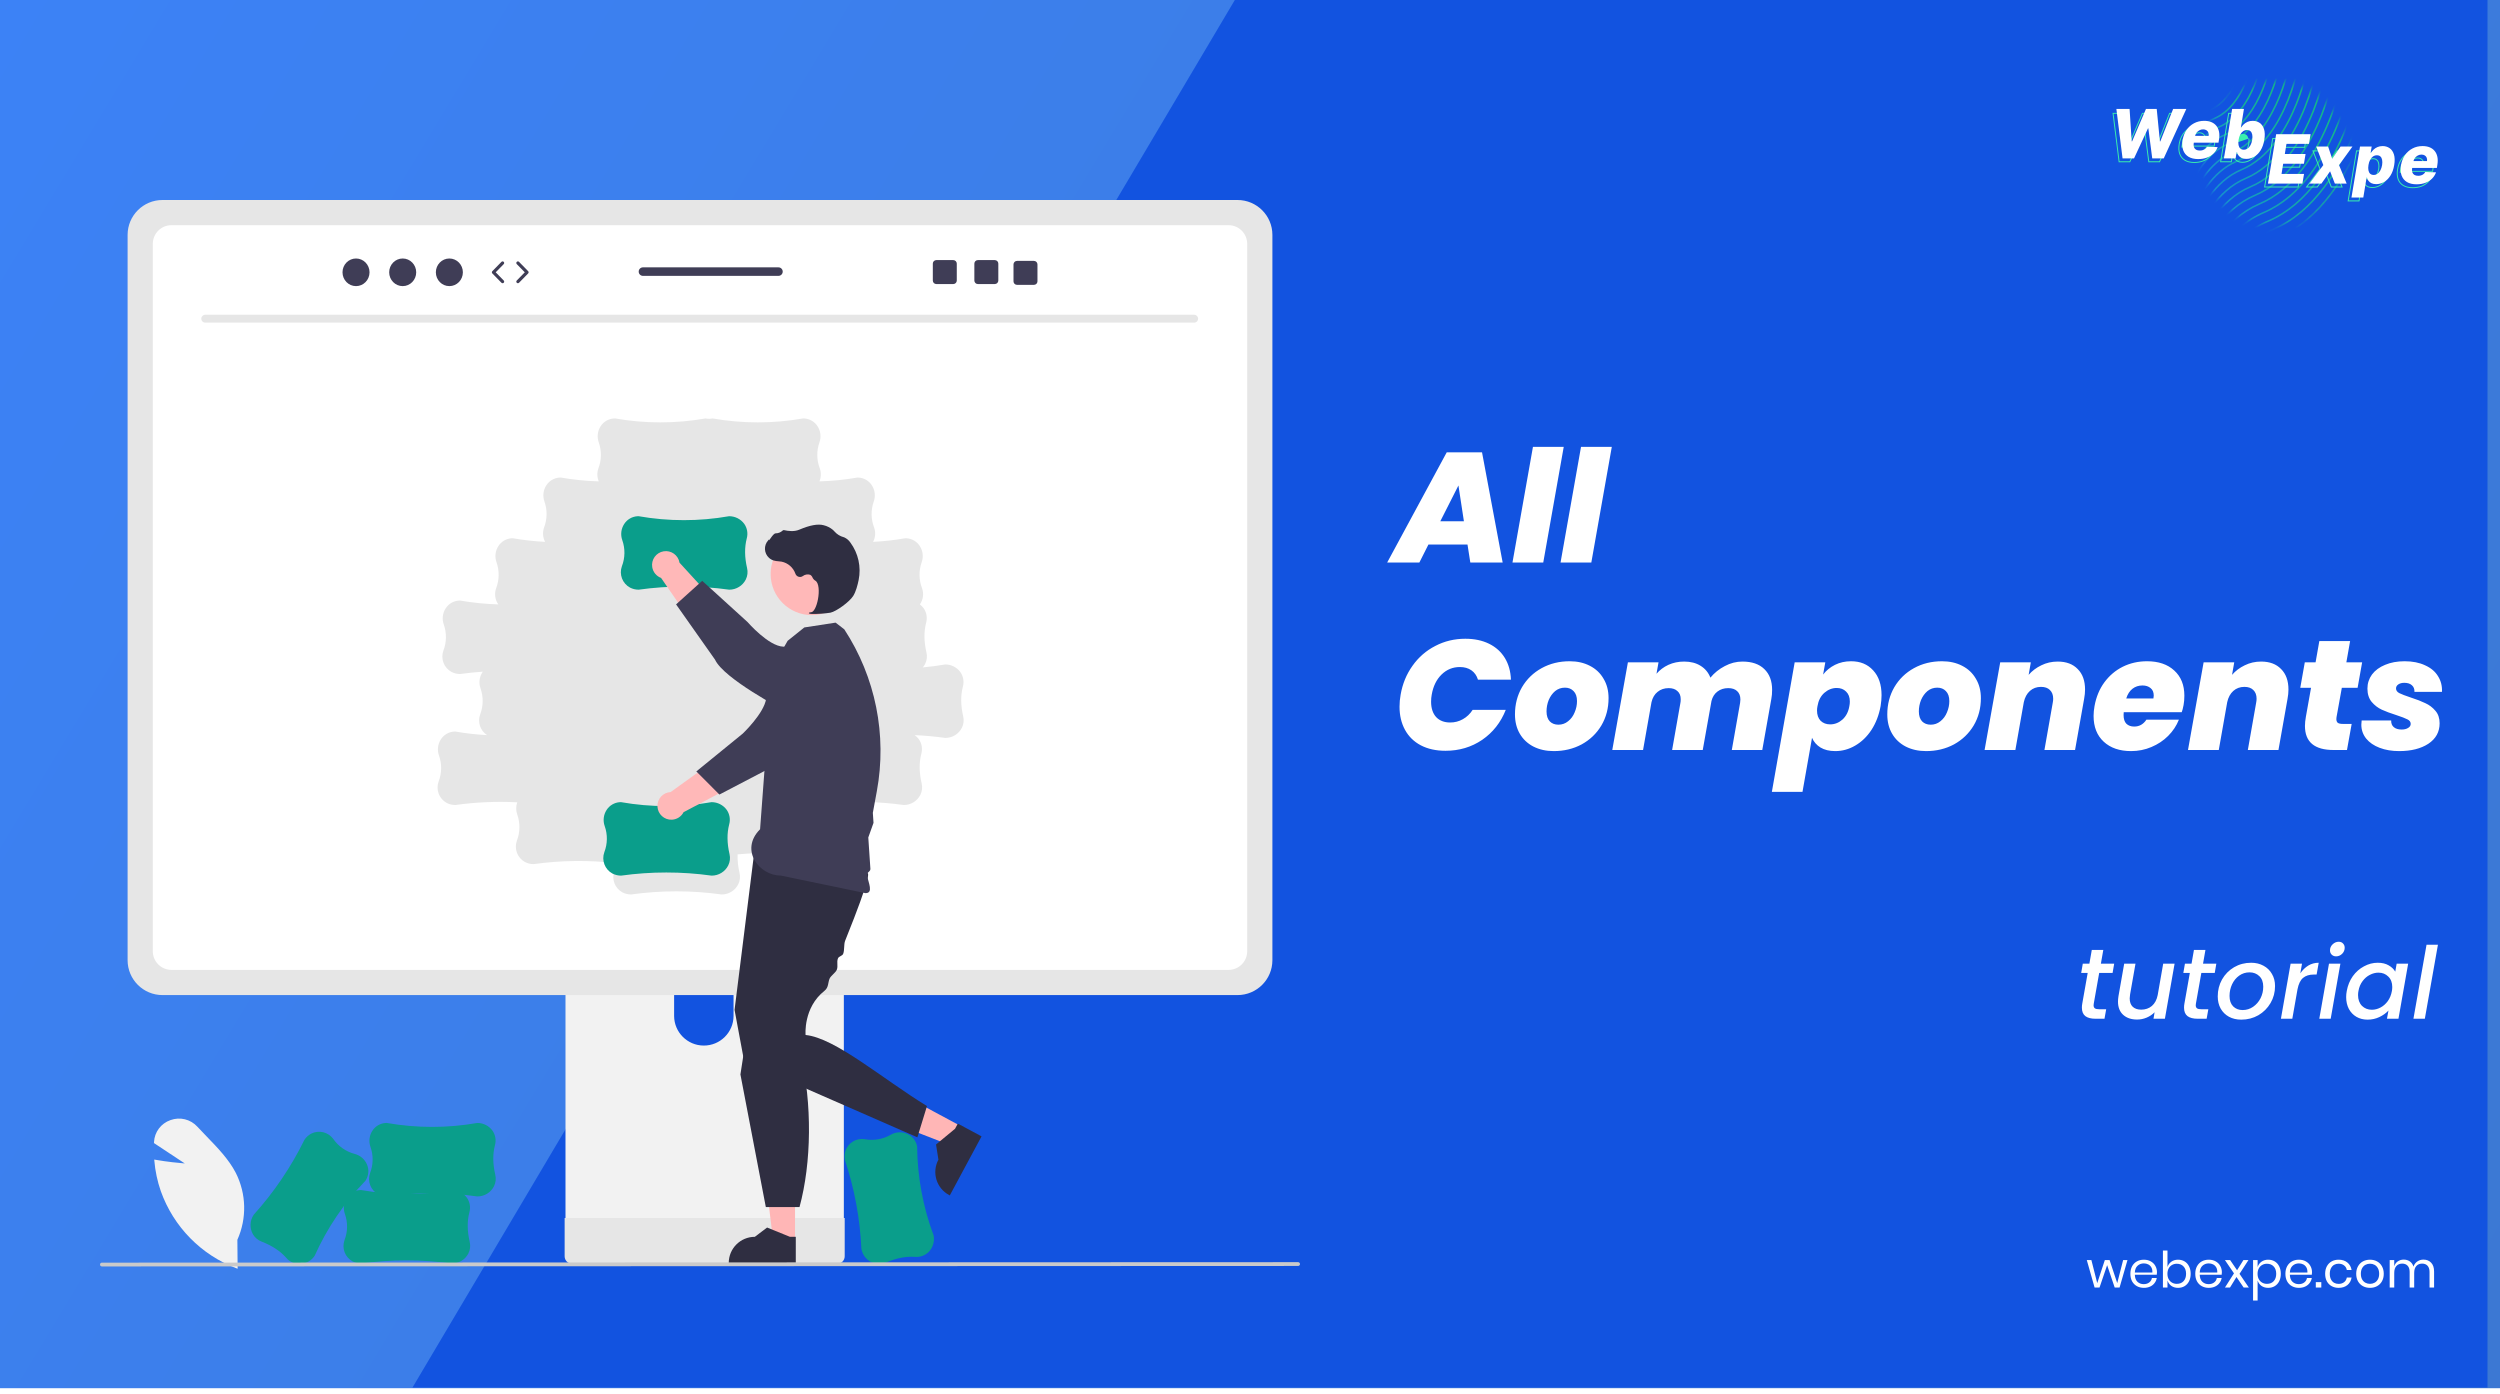 <svg width="400" height="223" viewBox="0 0 400 223" fill="none" xmlns="http://www.w3.org/2000/svg">
<g clip-path="url(#clip0_519_1146)">
<rect width="400" height="222.11" fill="white"/>
<rect width="400" height="222.111" fill="url(#paint0_linear_519_1146)"/>
<g filter="url(#filter0_d_519_1146)">
<path d="M68 222L199.573 0H400V222H68Z" fill="#1253E0"/>
</g>
<g filter="url(#filter1_d_519_1146)">
<path d="M232.8 85.125H226.55L225.1 88H219.95L229.475 70.375H235.125L238.425 88H233.25L232.8 85.125ZM232.225 81.4L231.35 75.675L228.45 81.4H232.225ZM248.197 69.5L244.922 88H239.997L243.272 69.5H248.197ZM255.888 69.5L252.613 88H247.688L250.963 69.5H255.888ZM222.1 109.15C222.4 107.417 223.033 105.875 224 104.525C224.967 103.158 226.183 102.1 227.65 101.35C229.117 100.583 230.717 100.2 232.45 100.2C233.9 100.2 235.167 100.467 236.25 101C237.333 101.533 238.175 102.292 238.775 103.275C239.375 104.258 239.7 105.417 239.75 106.75H234.475C234.275 106.1 233.925 105.6 233.425 105.25C232.925 104.9 232.308 104.725 231.575 104.725C230.442 104.725 229.467 105.125 228.65 105.925C227.833 106.725 227.308 107.8 227.075 109.15C227.008 109.5 226.975 109.875 226.975 110.275C226.975 111.308 227.242 112.125 227.775 112.725C228.325 113.308 229.075 113.6 230.025 113.6C230.758 113.6 231.433 113.425 232.05 113.075C232.683 112.725 233.208 112.225 233.625 111.575H238.925C238.125 113.592 236.867 115.192 235.15 116.375C233.433 117.542 231.475 118.125 229.275 118.125C227.758 118.125 226.442 117.833 225.325 117.25C224.225 116.667 223.383 115.842 222.8 114.775C222.217 113.708 221.925 112.475 221.925 111.075C221.925 110.425 221.983 109.783 222.1 109.15ZM246.595 118.175C245.379 118.175 244.295 117.933 243.345 117.45C242.412 116.967 241.687 116.283 241.17 115.4C240.654 114.517 240.395 113.483 240.395 112.3C240.395 110.7 240.77 109.25 241.52 107.95C242.287 106.65 243.337 105.633 244.67 104.9C246.004 104.167 247.495 103.8 249.145 103.8C250.362 103.8 251.437 104.042 252.37 104.525C253.32 105.008 254.054 105.7 254.57 106.6C255.104 107.483 255.37 108.517 255.37 109.7C255.37 111.317 254.987 112.775 254.22 114.075C253.454 115.358 252.404 116.367 251.07 117.1C249.737 117.817 248.245 118.175 246.595 118.175ZM247.345 113.95C247.929 113.95 248.445 113.767 248.895 113.4C249.362 113.033 249.712 112.558 249.945 111.975C250.195 111.392 250.32 110.792 250.32 110.175C250.32 109.475 250.137 108.942 249.77 108.575C249.42 108.208 248.962 108.025 248.395 108.025C247.795 108.025 247.27 108.208 246.82 108.575C246.387 108.942 246.045 109.417 245.795 110C245.562 110.583 245.445 111.192 245.445 111.825C245.445 112.525 245.62 113.058 245.97 113.425C246.32 113.775 246.779 113.95 247.345 113.95ZM276.789 103.85C278.306 103.85 279.472 104.25 280.289 105.05C281.122 105.85 281.539 106.958 281.539 108.375C281.539 108.925 281.497 109.408 281.414 109.825L279.964 118H275.089L276.414 110.475C276.447 110.208 276.464 110.025 276.464 109.925C276.464 109.342 276.289 108.892 275.939 108.575C275.606 108.258 275.131 108.1 274.514 108.1C273.847 108.1 273.272 108.283 272.789 108.65C272.322 109 272.006 109.5 271.839 110.15L270.439 118H265.539L266.864 110.475C266.897 110.342 266.914 110.142 266.914 109.875C266.914 109.308 266.739 108.875 266.389 108.575C266.056 108.258 265.589 108.1 264.989 108.1C264.289 108.1 263.697 108.3 263.214 108.7C262.731 109.083 262.406 109.633 262.239 110.35L260.889 118H255.964L258.464 103.975H263.364L263.039 105.8C263.556 105.2 264.189 104.725 264.939 104.375C265.706 104.025 266.547 103.85 267.464 103.85C268.497 103.85 269.372 104.075 270.089 104.525C270.822 104.975 271.347 105.608 271.664 106.425C272.297 105.658 273.064 105.042 273.964 104.575C274.864 104.092 275.806 103.85 276.789 103.85ZM289.698 105.925C290.198 105.275 290.832 104.758 291.598 104.375C292.365 103.992 293.223 103.8 294.173 103.8C295.64 103.8 296.815 104.283 297.698 105.25C298.598 106.217 299.048 107.542 299.048 109.225C299.048 109.758 298.998 110.342 298.898 110.975C298.632 112.425 298.14 113.7 297.423 114.8C296.707 115.883 295.84 116.717 294.823 117.3C293.823 117.883 292.765 118.175 291.648 118.175C290.698 118.175 289.907 117.983 289.273 117.6C288.657 117.217 288.207 116.7 287.923 116.05L286.398 124.7H281.498L285.148 103.975H290.048L289.698 105.925ZM293.898 110.975C293.948 110.725 293.973 110.483 293.973 110.25C293.973 109.567 293.773 109.033 293.373 108.65C292.99 108.267 292.49 108.075 291.873 108.075C291.157 108.075 290.498 108.333 289.898 108.85C289.315 109.367 288.948 110.075 288.798 110.975C288.748 111.225 288.723 111.458 288.723 111.675C288.723 112.375 288.915 112.925 289.298 113.325C289.698 113.708 290.207 113.9 290.823 113.9C291.557 113.9 292.215 113.642 292.798 113.125C293.382 112.592 293.748 111.875 293.898 110.975ZM306.166 118.175C304.949 118.175 303.866 117.933 302.916 117.45C301.982 116.967 301.257 116.283 300.741 115.4C300.224 114.517 299.966 113.483 299.966 112.3C299.966 110.7 300.341 109.25 301.091 107.95C301.857 106.65 302.907 105.633 304.241 104.9C305.574 104.167 307.066 103.8 308.716 103.8C309.932 103.8 311.007 104.042 311.941 104.525C312.891 105.008 313.624 105.7 314.141 106.6C314.674 107.483 314.941 108.517 314.941 109.7C314.941 111.317 314.557 112.775 313.791 114.075C313.024 115.358 311.974 116.367 310.641 117.1C309.307 117.817 307.816 118.175 306.166 118.175ZM306.916 113.95C307.499 113.95 308.016 113.767 308.466 113.4C308.932 113.033 309.282 112.558 309.516 111.975C309.766 111.392 309.891 110.792 309.891 110.175C309.891 109.475 309.707 108.942 309.341 108.575C308.991 108.208 308.532 108.025 307.966 108.025C307.366 108.025 306.841 108.208 306.391 108.575C305.957 108.942 305.616 109.417 305.366 110C305.132 110.583 305.016 111.192 305.016 111.825C305.016 112.525 305.191 113.058 305.541 113.425C305.891 113.775 306.349 113.95 306.916 113.95ZM327.234 103.85C328.601 103.85 329.668 104.25 330.434 105.05C331.218 105.833 331.609 106.925 331.609 108.325C331.609 108.792 331.559 109.292 331.459 109.825L330.009 118H325.109L326.434 110.475C326.484 110.225 326.509 110 326.509 109.8C326.509 109.2 326.334 108.733 325.984 108.4C325.651 108.067 325.176 107.9 324.559 107.9C323.859 107.9 323.268 108.117 322.784 108.55C322.301 108.983 321.976 109.583 321.809 110.35L320.459 118H315.534L318.034 103.975H322.934L322.584 105.975C323.134 105.342 323.809 104.833 324.609 104.45C325.409 104.05 326.284 103.85 327.234 103.85ZM341.523 103.8C343.356 103.8 344.806 104.292 345.873 105.275C346.956 106.258 347.498 107.6 347.498 109.3C347.498 109.867 347.456 110.367 347.373 110.8C347.273 111.333 347.173 111.717 347.073 111.95H337.798C337.781 112.05 337.773 112.2 337.773 112.4C337.773 113.033 337.923 113.5 338.223 113.8C338.54 114.1 338.956 114.25 339.473 114.25C340.29 114.25 340.94 113.883 341.423 113.15H346.623C346.24 114.117 345.665 114.983 344.898 115.75C344.148 116.5 343.256 117.092 342.223 117.525C341.206 117.958 340.123 118.175 338.973 118.175C337.14 118.175 335.681 117.675 334.598 116.675C333.515 115.675 332.973 114.3 332.973 112.55C332.973 112.05 333.023 111.525 333.123 110.975C333.39 109.508 333.915 108.242 334.698 107.175C335.498 106.092 336.481 105.258 337.648 104.675C338.831 104.092 340.123 103.8 341.523 103.8ZM342.548 109.75C342.581 109.517 342.598 109.367 342.598 109.3C342.598 108.767 342.431 108.367 342.098 108.1C341.765 107.817 341.331 107.675 340.798 107.675C340.181 107.675 339.648 107.85 339.198 108.2C338.748 108.55 338.415 109.067 338.198 109.75H342.548ZM359.778 103.85C361.145 103.85 362.211 104.25 362.978 105.05C363.761 105.833 364.153 106.925 364.153 108.325C364.153 108.792 364.103 109.292 364.003 109.825L362.553 118H357.653L358.978 110.475C359.028 110.225 359.053 110 359.053 109.8C359.053 109.2 358.878 108.733 358.528 108.4C358.195 108.067 357.72 107.9 357.103 107.9C356.403 107.9 355.811 108.117 355.328 108.55C354.845 108.983 354.52 109.583 354.353 110.35L353.003 118H348.078L350.578 103.975H355.478L355.128 105.975C355.678 105.342 356.353 104.833 357.153 104.45C357.953 104.05 358.828 103.85 359.778 103.85ZM371.842 112.75C371.825 112.833 371.817 112.933 371.817 113.05C371.817 113.317 371.892 113.517 372.042 113.65C372.208 113.767 372.475 113.825 372.842 113.825H374.267L373.517 118H371.367C368.317 118 366.792 116.717 366.792 114.15C366.792 113.717 366.842 113.225 366.942 112.675L367.767 108.05H366.042L366.767 103.975H368.492L369.092 100.575H374.017L373.417 103.975H375.942L375.217 108.05H372.692L371.842 112.75ZM381.864 118.175C380.698 118.175 379.656 118 378.739 117.65C377.823 117.3 377.106 116.808 376.589 116.175C376.073 115.525 375.814 114.783 375.814 113.95C375.814 113.8 375.831 113.575 375.864 113.275H380.589C380.573 113.742 380.714 114.1 381.014 114.35C381.314 114.6 381.731 114.725 382.264 114.725C382.681 114.725 383.023 114.642 383.289 114.475C383.573 114.308 383.714 114.092 383.714 113.825C383.714 113.508 383.539 113.267 383.189 113.1C382.839 112.917 382.256 112.692 381.439 112.425C380.489 112.125 379.706 111.833 379.089 111.55C378.473 111.267 377.931 110.85 377.464 110.3C377.014 109.75 376.789 109.042 376.789 108.175C376.789 107.342 377.031 106.592 377.514 105.925C378.014 105.258 378.714 104.742 379.614 104.375C380.514 103.992 381.556 103.8 382.739 103.8C384.006 103.8 385.098 104.017 386.014 104.45C386.948 104.867 387.639 105.45 388.089 106.2C388.556 106.95 388.764 107.783 388.714 108.7H384.314C384.331 108.25 384.198 107.9 383.914 107.65C383.631 107.383 383.223 107.25 382.689 107.25C382.306 107.25 381.989 107.333 381.739 107.5C381.489 107.667 381.364 107.883 381.364 108.15C381.364 108.467 381.539 108.717 381.889 108.9C382.256 109.083 382.864 109.317 383.714 109.6C384.648 109.9 385.423 110.2 386.039 110.5C386.673 110.783 387.214 111.192 387.664 111.725C388.114 112.242 388.339 112.908 388.339 113.725C388.339 115.108 387.739 116.2 386.539 117C385.339 117.783 383.781 118.175 381.864 118.175Z" fill="white"/>
</g>
<mask id="mask0_519_1146" style="mask-type:alpha" maskUnits="userSpaceOnUse" x="352" y="13" width="24" height="24">
<circle r="11.606" transform="matrix(-4.37114e-08 1 1 4.37114e-08 363.959 24.606)" fill="#C4C4C4"/>
</mask>
<g mask="url(#mask0_519_1146)">
<path d="M356.117 8.816C356.117 8.816 355.226 13.624 352.109 14.864C349.121 16.051 348.318 20.938 348.318 20.938" stroke="url(#paint1_linear_519_1146)" stroke-width="0.25" stroke-miterlimit="10"/>
<path d="M357.615 8.816C357.615 8.816 356.587 14.715 352.825 16.234C349.233 17.683 348.318 23.673 348.318 23.673" stroke="url(#paint2_linear_519_1146)" stroke-width="0.25" stroke-miterlimit="10"/>
<path d="M359.118 8.816C359.118 8.816 357.948 15.801 353.549 17.599C349.342 19.314 348.318 26.408 348.318 26.408" stroke="url(#paint3_linear_519_1146)" stroke-width="0.25" stroke-miterlimit="10"/>
<path d="M360.616 8.816C360.616 8.816 359.309 16.892 354.265 18.969C349.454 20.946 348.318 29.143 348.318 29.143" stroke="url(#paint4_linear_519_1146)" stroke-width="0.25" stroke-miterlimit="10"/>
<path d="M362.114 8.816C362.114 8.816 360.67 17.982 354.985 20.338C349.566 22.578 348.318 31.873 348.318 31.873" stroke="url(#paint5_linear_519_1146)" stroke-width="0.25" stroke-miterlimit="10"/>
<path d="M363.616 8.816C363.616 8.816 362.035 19.069 355.705 21.704C349.674 24.214 348.318 34.608 348.318 34.608" stroke="url(#paint6_linear_519_1146)" stroke-width="0.25" stroke-miterlimit="10"/>
<path d="M365.115 8.816C365.115 8.816 363.392 20.16 356.425 23.073C349.787 25.846 348.318 37.343 348.318 37.343" stroke="url(#paint7_linear_519_1146)" stroke-width="0.25" stroke-miterlimit="10"/>
<path d="M366.613 8.816C366.613 8.816 364.753 21.25 357.141 24.439C349.899 27.477 348.318 40.078 348.318 40.078" stroke="url(#paint8_linear_519_1146)" stroke-width="0.25" stroke-miterlimit="10"/>
<path d="M368.115 8.816C368.115 8.816 366.118 22.337 357.865 25.808C350.007 29.109 348.318 42.809 348.318 42.809" stroke="url(#paint9_linear_519_1146)" stroke-width="0.25" stroke-miterlimit="10"/>
<path d="M369.613 8.816C369.613 8.816 367.478 23.427 358.585 27.174C350.12 30.741 348.318 45.544 348.318 45.544" stroke="url(#paint10_linear_519_1146)" stroke-width="0.25" stroke-miterlimit="10"/>
<path d="M371.116 8.816C371.116 8.816 368.839 24.518 359.305 28.543C350.232 32.373 348.318 48.279 348.318 48.279" stroke="url(#paint11_linear_519_1146)" stroke-width="0.25" stroke-miterlimit="10"/>
<path d="M372.614 8.816C372.614 8.816 370.2 25.604 360.025 29.909C350.34 34.005 348.318 51.014 348.318 51.014" stroke="url(#paint12_linear_519_1146)" stroke-width="0.25" stroke-miterlimit="10"/>
<path d="M374.112 8.816C374.112 8.816 371.561 26.695 360.741 31.278C350.453 35.636 348.318 53.748 348.318 53.748" stroke="url(#paint13_linear_519_1146)" stroke-width="0.25" stroke-miterlimit="10"/>
<path d="M375.615 8.816C375.615 8.816 372.922 27.786 361.465 32.648C350.565 37.268 348.318 56.479 348.318 56.479" stroke="url(#paint14_linear_519_1146)" stroke-width="0.25" stroke-miterlimit="10"/>
<path d="M377.113 8.816C377.113 8.816 374.283 28.872 362.181 34.013C350.673 38.9 348.318 59.214 348.318 59.214" stroke="url(#paint15_linear_519_1146)" stroke-width="0.25" stroke-miterlimit="10"/>
<path d="M378.611 8.816C378.611 8.816 375.644 29.963 362.901 35.383C350.786 40.532 348.318 61.949 348.318 61.949" stroke="url(#paint16_linear_519_1146)" stroke-width="0.25" stroke-miterlimit="10"/>
<path d="M380.114 8.816C380.114 8.816 377.009 31.053 363.621 36.748C350.898 42.164 348.318 64.684 348.318 64.684" stroke="url(#paint17_linear_519_1146)" stroke-width="0.25" stroke-miterlimit="10"/>
<path d="M381.612 8.816C381.612 8.816 378.366 32.14 364.341 38.117C351.006 43.795 348.318 67.415 348.318 67.415" stroke="url(#paint18_linear_519_1146)" stroke-width="0.25" stroke-miterlimit="10"/>
</g>
<path fill-rule="evenodd" clip-rule="evenodd" d="M340.112 18.055H338L338.988 25.961H340.826L343.053 21.166H343.115L343.737 25.961H345.578L349.187 18.055H347.08L345.026 23.247H344.964L344.455 18.055H342.733L340.517 23.235H340.451L340.112 18.055ZM342.835 18.21L340.619 23.391H340.306L339.966 18.21H338.176L339.125 25.806H340.727L342.954 21.011H343.251L343.873 25.806H345.478L348.946 18.21H347.185L345.131 23.402H344.823L344.314 18.21H342.835ZM350.432 20.34C349.948 20.595 349.547 20.953 349.228 21.413C348.911 21.871 348.702 22.407 348.599 23.019C348.493 23.65 348.523 24.194 348.687 24.652C348.852 25.108 349.138 25.459 349.544 25.706C349.954 25.951 350.468 26.073 351.089 26.073C351.608 26.073 352.077 25.994 352.494 25.837C352.913 25.678 353.268 25.455 353.559 25.169C353.811 24.92 354.006 24.633 354.144 24.308C354.165 24.258 354.185 24.206 354.204 24.154L352.482 24.104C352.41 24.235 352.316 24.347 352.2 24.44C352.087 24.53 351.958 24.598 351.814 24.645C351.67 24.688 351.516 24.71 351.351 24.71C351.104 24.71 350.902 24.664 350.745 24.571C350.588 24.476 350.477 24.34 350.413 24.162C350.356 24.005 350.34 23.82 350.366 23.607C350.369 23.579 350.373 23.55 350.378 23.521L350.391 23.452H354.339L354.412 22.981C354.495 22.494 354.497 22.063 354.42 21.687C354.343 21.312 354.197 20.995 353.984 20.738C353.77 20.478 353.5 20.282 353.173 20.151C352.846 20.02 352.472 19.954 352.05 19.954C351.455 19.954 350.916 20.083 350.432 20.34ZM354.206 23.296L354.259 22.955C354.339 22.482 354.34 22.071 354.268 21.719C354.195 21.364 354.059 21.072 353.864 20.837C353.668 20.598 353.419 20.417 353.115 20.295C352.81 20.173 352.456 20.109 352.05 20.109C351.479 20.109 350.965 20.233 350.505 20.477C350.044 20.72 349.661 21.061 349.356 21.502C349.053 21.939 348.851 22.452 348.752 23.045C348.649 23.657 348.68 24.173 348.833 24.599C348.986 25.022 349.249 25.345 349.625 25.573C350.003 25.799 350.488 25.918 351.089 25.918C351.593 25.918 352.042 25.841 352.439 25.692C352.84 25.539 353.176 25.328 353.45 25.059C353.673 24.838 353.848 24.586 353.976 24.303L352.569 24.262C352.495 24.376 352.404 24.476 352.297 24.561C352.169 24.663 352.023 24.741 351.862 24.792L351.859 24.793C351.699 24.842 351.53 24.865 351.351 24.865C351.086 24.865 350.854 24.816 350.666 24.705L350.664 24.704C350.476 24.59 350.343 24.425 350.267 24.215C350.202 24.035 350.185 23.831 350.21 23.607H349.007L349.23 22.2H350.473C350.524 22.039 350.602 21.89 350.707 21.754C350.847 21.575 351.017 21.432 351.216 21.326C351.422 21.217 351.642 21.162 351.876 21.162C352.104 21.162 352.308 21.212 352.479 21.32C352.651 21.425 352.777 21.573 352.854 21.76C352.931 21.948 352.948 22.156 352.914 22.379L352.893 22.511H350.72L350.577 23.296H354.206ZM350.404 22.511L350.261 23.296H349.371L349.496 22.511H350.404ZM350.592 22.355C350.603 22.302 350.618 22.25 350.637 22.2C350.682 22.074 350.746 21.957 350.83 21.85C350.956 21.687 351.109 21.559 351.289 21.463C351.472 21.366 351.668 21.317 351.876 21.317C352.082 21.317 352.256 21.362 352.397 21.452C352.541 21.54 352.646 21.662 352.71 21.819C352.774 21.976 352.791 22.154 352.76 22.355H350.592ZM358.409 18.055H356.521L355.208 25.961H357.077L357.231 25H357.305C357.306 25.004 357.307 25.008 357.308 25.012C357.322 25.067 357.34 25.12 357.361 25.173C357.408 25.292 357.472 25.405 357.552 25.513C357.673 25.673 357.834 25.801 358.034 25.899C358.238 25.997 358.489 26.046 358.787 26.046C359.225 26.046 359.641 25.933 360.038 25.706C360.437 25.48 360.78 25.14 361.069 24.687C361.357 24.234 361.556 23.672 361.667 23C361.783 22.302 361.767 21.729 361.621 21.278C361.474 20.828 361.24 20.495 360.918 20.278C360.596 20.062 360.23 19.954 359.818 19.954C359.506 19.954 359.23 20.008 358.988 20.116C358.746 20.222 358.539 20.358 358.366 20.526C358.272 20.618 358.188 20.713 358.115 20.809C358.056 20.887 358.003 20.966 357.957 21.047H357.918L358.409 18.055ZM358.475 20.636C358.314 20.795 358.187 20.958 358.092 21.124L358.047 21.202H357.736L358.226 18.21H356.653L355.392 25.806H356.945L357.099 24.844H357.426L357.455 24.962C357.496 25.123 357.569 25.276 357.676 25.42C357.78 25.557 357.921 25.671 358.102 25.759C358.278 25.844 358.505 25.89 358.787 25.89C359.196 25.89 359.587 25.785 359.961 25.571C360.334 25.359 360.661 25.039 360.938 24.604C361.212 24.172 361.406 23.631 361.514 22.975C361.627 22.291 361.609 21.744 361.473 21.326C361.335 20.901 361.118 20.6 360.831 20.407C360.537 20.209 360.201 20.109 359.818 20.109C359.524 20.109 359.27 20.16 359.051 20.258L359.05 20.259C358.824 20.357 358.633 20.484 358.475 20.636ZM357.826 24.382C357.687 24.251 357.593 24.067 357.544 23.83C357.498 23.593 357.5 23.315 357.552 22.996C357.603 22.672 357.691 22.393 357.814 22.158C357.94 21.924 358.095 21.744 358.277 21.618C358.463 21.492 358.671 21.429 358.903 21.429C359.137 21.429 359.324 21.493 359.463 21.622C359.602 21.75 359.693 21.932 359.737 22.166C359.783 22.4 359.78 22.677 359.729 22.996C359.678 23.315 359.59 23.593 359.466 23.83C359.343 24.067 359.19 24.251 359.007 24.382C358.824 24.511 358.617 24.575 358.386 24.575C358.154 24.575 357.967 24.511 357.826 24.382ZM359.889 22.137C359.94 22.394 359.936 22.69 359.882 23.021C359.829 23.353 359.737 23.648 359.604 23.902C359.471 24.156 359.304 24.36 359.098 24.508L359.097 24.509C358.887 24.657 358.648 24.73 358.386 24.73C358.124 24.73 357.897 24.657 357.721 24.497L357.719 24.495C357.552 24.337 357.446 24.121 357.392 23.861L357.392 23.86C357.341 23.6 357.345 23.303 357.398 22.972" fill="#39EFAD"/>
<path fill-rule="evenodd" clip-rule="evenodd" d="M365.212 23.644H368.814L369.076 22.093H363.564L362.251 29.999H367.764L368.026 28.447H364.424L364.687 26.822H368.007L368.269 25.266H364.949L365.212 23.644ZM368.086 25.421H364.767L365.08 23.489H368.682L368.892 22.248H363.695L362.434 29.843H367.632L367.842 28.602H364.242L364.555 26.666H367.876L368.086 25.421ZM371.881 24.069H369.966L371.109 27.034L368.893 29.999H370.808L372.193 28.03L372.958 29.999H374.845L373.622 27.034L375.772 24.069H373.869L372.529 26.022L371.881 24.069ZM373.951 24.224L372.48 26.368L371.769 24.224H370.192L371.284 27.058L369.203 29.843H370.727L372.233 27.703L373.064 29.843H374.613L373.445 27.013L375.467 24.224H373.951ZM378.848 24.069H376.979L375.613 32.222H377.508L378.033 29.037H378.087C378.088 29.041 378.089 29.044 378.09 29.047C378.107 29.114 378.129 29.179 378.157 29.243C378.202 29.35 378.261 29.453 378.334 29.551C378.453 29.71 378.613 29.839 378.817 29.937C379.023 30.035 379.275 30.084 379.573 30.084C380.008 30.084 380.424 29.97 380.82 29.744C381.217 29.517 381.559 29.178 381.847 28.725C382.138 28.272 382.339 27.709 382.449 27.038C382.565 26.34 382.55 25.766 382.403 25.316C382.256 24.866 382.022 24.532 381.7 24.316C381.379 24.1 381.012 23.992 380.6 23.992C380.289 23.992 380.012 24.046 379.77 24.154C379.528 24.259 379.321 24.396 379.149 24.563C379.044 24.666 378.952 24.772 378.872 24.881C378.823 24.948 378.779 25.015 378.74 25.084H378.682L378.848 24.069ZM379.257 24.674C379.096 24.833 378.969 24.995 378.874 25.161L378.83 25.24H378.499L378.665 24.224H377.111L375.796 32.067H377.376L377.901 28.882H378.208L378.238 28.999C378.279 29.161 378.352 29.314 378.459 29.458C378.56 29.595 378.7 29.708 378.884 29.797C379.063 29.882 379.291 29.928 379.573 29.928C379.98 29.928 380.369 29.823 380.743 29.609C381.114 29.397 381.439 29.077 381.716 28.641L381.716 28.641C381.993 28.21 382.188 27.669 382.296 27.012C382.41 26.328 382.391 25.782 382.255 25.364C382.117 24.939 381.901 24.638 381.614 24.445C381.319 24.247 380.983 24.147 380.6 24.147C380.307 24.147 380.052 24.198 379.834 24.296L379.832 24.296C379.606 24.395 379.415 24.521 379.257 24.674ZM378.608 28.42C378.467 28.288 378.373 28.104 378.326 27.868C378.28 27.631 378.283 27.353 378.334 27.034C378.386 26.709 378.473 26.43 378.597 26.196C378.72 25.962 378.875 25.782 379.06 25.656C379.248 25.53 379.456 25.466 379.685 25.466C379.92 25.466 380.106 25.531 380.245 25.66C380.384 25.788 380.475 25.97 380.519 26.204C380.566 26.438 380.564 26.715 380.515 27.034C380.459 27.353 380.369 27.631 380.245 27.868C380.122 28.104 379.968 28.288 379.786 28.42C379.606 28.548 379.4 28.613 379.168 28.613C378.939 28.613 378.752 28.548 378.608 28.42ZM378.181 27.009C378.127 27.341 378.123 27.638 378.174 27.898C378.225 28.158 378.332 28.375 378.503 28.534L378.505 28.535C378.683 28.694 378.908 28.768 379.168 28.768C379.43 28.768 379.668 28.695 379.876 28.546L379.876 28.546C380.082 28.398 380.25 28.194 380.383 27.939C380.515 27.686 380.609 27.392 380.668 27.061L380.669 27.057C380.72 26.727 380.722 26.431 380.672 26.174C380.623 25.916 380.52 25.702 380.351 25.546C380.177 25.384 379.949 25.311 379.685 25.311C379.426 25.311 379.187 25.383 378.973 25.527L378.973 25.527C378.763 25.67 378.593 25.871 378.459 26.124C378.326 26.376 378.234 26.672 378.181 27.009ZM385.373 24.378C384.889 24.633 384.487 24.99 384.168 25.451C383.852 25.909 383.642 26.445 383.539 27.057C383.433 27.688 383.463 28.232 383.628 28.69C383.792 29.145 384.078 29.497 384.485 29.744C384.894 29.988 385.409 30.11 386.029 30.11C386.549 30.11 387.017 30.032 387.434 29.875C387.854 29.715 388.209 29.493 388.499 29.207C388.751 28.958 388.946 28.67 389.084 28.346C389.106 28.295 389.126 28.244 389.144 28.192L387.422 28.142C387.35 28.273 387.256 28.385 387.141 28.478C387.027 28.568 386.899 28.636 386.755 28.682C386.61 28.726 386.456 28.748 386.291 28.748C386.044 28.748 385.842 28.701 385.685 28.609C385.528 28.514 385.418 28.377 385.353 28.2C385.296 28.043 385.281 27.858 385.306 27.645C385.31 27.616 385.314 27.588 385.319 27.559L385.331 27.489H389.279L389.353 27.018C389.435 26.532 389.438 26.101 389.36 25.725C389.283 25.349 389.138 25.033 388.924 24.776C388.711 24.516 388.44 24.32 388.113 24.189C387.787 24.058 387.412 23.992 386.99 23.992C386.396 23.992 385.856 24.12 385.373 24.378ZM389.146 27.334L389.2 26.992C389.28 26.52 389.281 26.109 389.208 25.756C389.135 25.402 389 25.11 388.805 24.875L388.804 24.874C388.608 24.635 388.359 24.455 388.056 24.333C387.75 24.21 387.396 24.147 386.99 24.147C386.419 24.147 385.905 24.271 385.446 24.515L385.445 24.515C384.984 24.758 384.601 25.099 384.296 25.54C383.994 25.977 383.792 26.49 383.692 27.083C383.59 27.695 383.62 28.211 383.774 28.637C383.927 29.06 384.189 29.383 384.565 29.611C384.944 29.837 385.429 29.955 386.029 29.955C386.533 29.955 386.982 29.879 387.379 29.73C387.78 29.577 388.117 29.366 388.39 29.097C388.613 28.876 388.788 28.624 388.917 28.341L387.509 28.3C387.435 28.414 387.344 28.514 387.238 28.599L387.237 28.599C387.109 28.701 386.963 28.778 386.802 28.83L386.8 28.831C386.64 28.879 386.47 28.903 386.291 28.903C386.026 28.903 385.794 28.854 385.606 28.743L385.605 28.742C385.417 28.628 385.283 28.462 385.207 28.253C385.142 28.072 385.125 27.868 385.15 27.645H383.948L384.171 26.238H385.413C385.464 26.076 385.542 25.928 385.648 25.792C385.787 25.613 385.957 25.47 386.157 25.364C386.362 25.254 386.583 25.199 386.816 25.199C387.044 25.199 387.248 25.249 387.42 25.358C387.592 25.463 387.717 25.61 387.794 25.797C387.871 25.985 387.888 26.194 387.854 26.417L387.834 26.548H385.66L385.517 27.334H389.146ZM385.345 26.548L385.202 27.334H384.311L384.436 26.548H385.345ZM385.532 26.393C385.544 26.34 385.559 26.288 385.577 26.238C385.622 26.112 385.686 25.995 385.77 25.887C385.896 25.725 386.049 25.596 386.23 25.501C386.412 25.404 386.608 25.355 386.816 25.355C387.022 25.355 387.196 25.4 387.338 25.49C387.482 25.577 387.586 25.699 387.65 25.856C387.715 26.013 387.731 26.192 387.7 26.393H385.532Z" fill="#39EFAD"/>
<path d="M339.609 25.34L338.621 17.434H340.733L341.073 22.614H341.138L343.354 17.434H345.076L345.585 22.626H345.647L347.701 17.434H349.809L346.199 25.34H344.358L343.736 20.545H343.674L341.447 25.34H339.609Z" fill="white"/>
<path d="M351.71 25.452C351.09 25.452 350.575 25.329 350.166 25.085C349.759 24.838 349.473 24.486 349.309 24.031C349.144 23.573 349.114 23.029 349.22 22.398C349.323 21.785 349.533 21.25 349.849 20.792C350.168 20.331 350.57 19.974 351.053 19.719C351.537 19.462 352.076 19.333 352.671 19.333C353.093 19.333 353.468 19.398 353.794 19.53C354.121 19.661 354.391 19.857 354.605 20.117C354.819 20.374 354.964 20.691 355.041 21.066C355.118 21.442 355.116 21.873 355.034 22.359L354.96 22.83H349.81L349.984 21.734H353.381C353.412 21.533 353.395 21.355 353.331 21.198C353.267 21.041 353.163 20.918 353.018 20.831C352.877 20.741 352.703 20.696 352.497 20.696C352.289 20.696 352.093 20.744 351.91 20.842C351.73 20.938 351.577 21.066 351.451 21.228C351.325 21.39 351.243 21.573 351.204 21.776L350.999 22.9C350.958 23.149 350.97 23.363 351.034 23.541C351.099 23.718 351.209 23.855 351.366 23.95C351.523 24.043 351.725 24.089 351.972 24.089C352.137 24.089 352.291 24.067 352.436 24.023C352.58 23.977 352.708 23.909 352.822 23.819C352.937 23.726 353.031 23.614 353.103 23.483L354.825 23.533C354.686 23.922 354.471 24.26 354.18 24.548C353.89 24.834 353.534 25.057 353.115 25.216C352.698 25.373 352.23 25.452 351.71 25.452Z" fill="white"/>
<path d="M355.83 25.34L357.142 17.434H359.03L358.54 20.425H358.578C358.681 20.245 358.818 20.072 358.987 19.904C359.16 19.737 359.367 19.601 359.609 19.495C359.851 19.387 360.128 19.333 360.439 19.333C360.851 19.333 361.217 19.441 361.539 19.657C361.861 19.873 362.095 20.207 362.242 20.657C362.388 21.107 362.404 21.681 362.288 22.379C362.177 23.05 361.978 23.613 361.69 24.066C361.401 24.519 361.058 24.858 360.659 25.085C360.263 25.311 359.846 25.425 359.408 25.425C359.11 25.425 358.859 25.376 358.655 25.278C358.455 25.18 358.294 25.051 358.173 24.892C358.055 24.732 357.972 24.561 357.926 24.378H357.853L357.698 25.34H355.83ZM358.173 22.375C358.121 22.694 358.119 22.972 358.165 23.209C358.214 23.445 358.308 23.63 358.447 23.761C358.589 23.889 358.775 23.954 359.007 23.954C359.238 23.954 359.446 23.889 359.628 23.761C359.811 23.63 359.964 23.445 360.088 23.209C360.211 22.972 360.299 22.694 360.35 22.375C360.402 22.056 360.404 21.779 360.358 21.545C360.314 21.311 360.223 21.129 360.084 21.001C359.945 20.872 359.758 20.808 359.524 20.808C359.292 20.808 359.084 20.871 358.899 20.997C358.716 21.123 358.562 21.303 358.435 21.537C358.312 21.771 358.224 22.051 358.173 22.375Z" fill="white"/>
<path d="M362.872 29.377L364.185 21.471H369.697L369.435 23.023H365.833L365.571 24.645H368.891L368.628 26.2H365.308L365.046 27.826H368.647L368.385 29.377H362.872Z" fill="white"/>
<path d="M372.502 23.448L373.15 25.401L374.49 23.448H376.393L374.243 26.413L375.467 29.377H373.579L372.815 27.409L371.429 29.377H369.514L371.73 26.413L370.587 23.448H372.502Z" fill="white"/>
<path d="M376.234 31.601L377.6 23.448H379.469L379.303 24.463H379.361C379.464 24.283 379.6 24.109 379.77 23.942C379.942 23.775 380.15 23.638 380.391 23.533C380.633 23.425 380.91 23.371 381.221 23.371C381.633 23.371 382 23.479 382.322 23.695C382.643 23.911 382.878 24.244 383.024 24.695C383.171 25.145 383.186 25.719 383.071 26.416C382.96 27.088 382.759 27.651 382.468 28.104C382.18 28.556 381.838 28.896 381.441 29.123C381.045 29.349 380.63 29.462 380.195 29.462C379.896 29.462 379.644 29.413 379.438 29.316C379.235 29.218 379.074 29.089 378.955 28.93C378.837 28.77 378.755 28.599 378.708 28.416H378.654L378.129 31.601H376.234ZM378.955 26.413C378.904 26.732 378.901 27.01 378.948 27.246C378.994 27.483 379.088 27.667 379.229 27.799C379.374 27.927 379.56 27.991 379.789 27.991C380.021 27.991 380.227 27.927 380.407 27.799C380.59 27.667 380.743 27.483 380.866 27.246C380.99 27.01 381.08 26.732 381.137 26.413C381.185 26.093 381.187 25.817 381.14 25.583C381.097 25.348 381.005 25.167 380.866 25.038C380.727 24.91 380.541 24.845 380.307 24.845C380.077 24.845 379.869 24.908 379.681 25.034C379.496 25.161 379.341 25.341 379.218 25.575C379.094 25.809 379.007 26.088 378.955 26.413Z" fill="white"/>
<path d="M386.65 29.489C386.03 29.489 385.515 29.367 385.106 29.123C384.699 28.875 384.414 28.524 384.249 28.069C384.084 27.611 384.055 27.066 384.16 26.436C384.263 25.823 384.473 25.288 384.789 24.83C385.108 24.369 385.51 24.011 385.994 23.757C386.478 23.499 387.017 23.371 387.611 23.371C388.033 23.371 388.408 23.436 388.735 23.567C389.062 23.699 389.332 23.894 389.545 24.154C389.759 24.412 389.904 24.728 389.982 25.104C390.059 25.48 390.056 25.911 389.974 26.397L389.9 26.868H384.751L384.924 25.772H388.322C388.352 25.571 388.336 25.392 388.271 25.235C388.207 25.078 388.103 24.956 387.959 24.869C387.817 24.778 387.643 24.733 387.438 24.733C387.229 24.733 387.034 24.782 386.851 24.88C386.671 24.975 386.518 25.104 386.391 25.266C386.265 25.428 386.183 25.611 386.144 25.814L385.94 26.938C385.899 27.187 385.91 27.401 385.974 27.578C386.039 27.756 386.149 27.892 386.306 27.988C386.463 28.08 386.665 28.127 386.913 28.127C387.077 28.127 387.232 28.105 387.376 28.061C387.52 28.015 387.649 27.947 387.762 27.856C387.878 27.764 387.972 27.652 388.044 27.52L389.765 27.571C389.626 27.959 389.412 28.298 389.121 28.586C388.83 28.872 388.475 29.094 388.055 29.254C387.638 29.411 387.17 29.489 386.65 29.489Z" fill="white"/>
<g filter="url(#filter2_d_519_1146)">
<path d="M334.006 158.552C333.985 158.701 333.974 158.797 333.974 158.84C333.974 159.064 334.043 159.229 334.182 159.336C334.321 159.432 334.55 159.48 334.87 159.48H335.99L335.718 161H334.278C333.574 161 333.035 160.861 332.662 160.584C332.289 160.296 332.102 159.843 332.102 159.224C332.102 158.989 332.123 158.765 332.166 158.552L333.03 153.672H331.99L332.246 152.184H333.302L333.686 149.992H335.526L335.142 152.184H337.27L337.014 153.672H334.87L334.006 158.552ZM346.935 152.184L345.383 161H343.559L343.735 159.96C343.383 160.323 342.957 160.611 342.455 160.824C341.965 161.027 341.458 161.128 340.935 161.128C340.007 161.128 339.266 160.877 338.711 160.376C338.157 159.875 337.879 159.165 337.879 158.248C337.879 158.003 337.906 157.709 337.959 157.368L338.871 152.184H340.679L339.815 157.096C339.773 157.395 339.751 157.608 339.751 157.736C339.751 158.323 339.911 158.771 340.231 159.08C340.562 159.389 341.015 159.544 341.591 159.544C342.263 159.544 342.834 159.347 343.303 158.952C343.773 158.547 344.082 157.965 344.231 157.208L345.111 152.184H346.935ZM350.35 158.552C350.329 158.701 350.318 158.797 350.318 158.84C350.318 159.064 350.387 159.229 350.526 159.336C350.665 159.432 350.894 159.48 351.214 159.48H352.334L352.062 161H350.622C349.918 161 349.379 160.861 349.006 160.584C348.633 160.296 348.446 159.843 348.446 159.224C348.446 158.989 348.467 158.765 348.51 158.552L349.374 153.672H348.334L348.59 152.184H349.646L350.03 149.992H351.87L351.486 152.184H353.614L353.358 153.672H351.214L350.35 158.552ZM357.599 161.144C356.852 161.144 356.196 160.989 355.631 160.68C355.066 160.371 354.623 159.933 354.303 159.368C353.994 158.803 353.839 158.157 353.839 157.432C353.839 156.44 354.068 155.533 354.527 154.712C354.996 153.891 355.636 153.24 356.447 152.76C357.268 152.28 358.18 152.04 359.183 152.04C359.93 152.04 360.591 152.2 361.167 152.52C361.743 152.829 362.191 153.267 362.511 153.832C362.842 154.387 363.007 155.032 363.007 155.768C363.007 156.76 362.767 157.667 362.287 158.488C361.807 159.309 361.156 159.96 360.335 160.44C359.514 160.909 358.602 161.144 357.599 161.144ZM357.823 159.608C358.431 159.608 358.986 159.437 359.487 159.096C359.999 158.744 360.399 158.285 360.687 157.72C360.975 157.144 361.119 156.531 361.119 155.88C361.119 155.144 360.911 154.579 360.495 154.184C360.079 153.779 359.556 153.576 358.927 153.576C358.308 153.576 357.754 153.752 357.263 154.104C356.783 154.445 356.404 154.909 356.127 155.496C355.86 156.072 355.727 156.691 355.727 157.352C355.727 158.067 355.919 158.621 356.303 159.016C356.698 159.411 357.204 159.608 357.823 159.608ZM367.05 153.736C367.413 153.203 367.839 152.787 368.33 152.488C368.831 152.189 369.386 152.04 369.994 152.04L369.658 153.928H369.194C368.49 153.928 367.925 154.104 367.498 154.456C367.071 154.808 366.773 155.416 366.602 156.28L365.77 161H363.946L365.498 152.184H367.322L367.05 153.736ZM372.775 151.016C372.487 151.016 372.252 150.925 372.071 150.744C371.889 150.563 371.799 150.333 371.799 150.056C371.799 149.683 371.937 149.363 372.215 149.096C372.503 148.819 372.828 148.68 373.191 148.68C373.479 148.68 373.708 148.771 373.879 148.952C374.06 149.133 374.151 149.363 374.151 149.64C374.151 150.013 374.012 150.339 373.735 150.616C373.457 150.883 373.137 151.016 372.775 151.016ZM373.463 152.184L371.911 161H370.087L371.639 152.184H373.463ZM374.482 156.552C374.642 155.667 374.962 154.883 375.442 154.2C375.932 153.517 376.53 152.989 377.234 152.616C377.938 152.232 378.674 152.04 379.442 152.04C380.135 152.04 380.716 152.179 381.186 152.456C381.655 152.723 382.007 153.059 382.242 153.464L382.466 152.184H384.306L382.753 161H380.914L381.154 159.688C380.77 160.104 380.284 160.451 379.698 160.728C379.122 161.005 378.492 161.144 377.81 161.144C377.148 161.144 376.556 160.995 376.034 160.696C375.522 160.397 375.116 159.976 374.818 159.432C374.53 158.877 374.386 158.243 374.386 157.528C374.386 157.208 374.418 156.883 374.482 156.552ZM381.698 156.584C381.74 156.381 381.762 156.163 381.762 155.928C381.762 155.213 381.548 154.653 381.122 154.248C380.706 153.832 380.183 153.624 379.554 153.624C379.084 153.624 378.626 153.741 378.178 153.976C377.73 154.2 377.34 154.536 377.01 154.984C376.679 155.421 376.46 155.944 376.354 156.552C376.311 156.755 376.289 156.973 376.289 157.208C376.289 157.933 376.498 158.509 376.914 158.936C377.34 159.352 377.868 159.56 378.498 159.56C378.967 159.56 379.426 159.443 379.874 159.208C380.322 158.973 380.711 158.632 381.042 158.184C381.372 157.725 381.591 157.192 381.698 156.584ZM389.069 149.16L386.973 161H385.149L387.245 149.16H389.069Z" fill="white"/>
</g>
<path d="M340.397 201.608L339.133 206H338.349L337.141 202.424L335.925 206H335.133L333.885 201.608H334.621L335.557 205.304L336.773 201.608H337.533L338.757 205.296L339.701 201.608H340.397ZM345.116 203.56C345.116 203.715 345.106 203.848 345.084 203.96H341.572C341.588 204.461 341.73 204.837 341.996 205.088C342.268 205.339 342.599 205.464 342.988 205.464C343.34 205.464 343.634 205.376 343.868 205.2C344.108 205.019 344.255 204.779 344.308 204.48H345.084C345.031 204.784 344.911 205.056 344.724 205.296C344.543 205.536 344.306 205.723 344.012 205.856C343.719 205.989 343.388 206.056 343.02 206.056C342.599 206.056 342.226 205.965 341.9 205.784C341.575 205.603 341.319 205.344 341.132 205.008C340.951 204.667 340.86 204.267 340.86 203.808C340.86 203.349 340.951 202.949 341.132 202.608C341.319 202.267 341.575 202.005 341.9 201.824C342.226 201.643 342.599 201.552 343.02 201.552C343.447 201.552 343.818 201.643 344.132 201.824C344.452 202.005 344.695 202.248 344.86 202.552C345.031 202.856 345.116 203.192 345.116 203.56ZM344.38 203.608C344.396 203.283 344.343 203.011 344.22 202.792C344.098 202.573 343.93 202.411 343.716 202.304C343.503 202.197 343.271 202.144 343.02 202.144C342.62 202.144 342.284 202.269 342.012 202.52C341.74 202.765 341.594 203.128 341.572 203.608H344.38ZM348.492 201.552C348.882 201.552 349.228 201.643 349.532 201.824C349.836 202.005 350.074 202.267 350.244 202.608C350.42 202.949 350.508 203.349 350.508 203.808C350.508 204.267 350.42 204.667 350.244 205.008C350.074 205.344 349.836 205.603 349.532 205.784C349.228 205.965 348.882 206.056 348.492 206.056C348.066 206.056 347.703 205.949 347.404 205.736C347.111 205.517 346.908 205.232 346.796 204.88V206H346.068V200.08H346.796V202.728C346.908 202.376 347.111 202.093 347.404 201.88C347.703 201.661 348.066 201.552 348.492 201.552ZM348.284 202.2C348.002 202.2 347.746 202.267 347.516 202.4C347.287 202.528 347.108 202.715 346.98 202.96C346.852 203.205 346.788 203.488 346.788 203.808C346.788 204.128 346.852 204.411 346.98 204.656C347.108 204.896 347.287 205.083 347.516 205.216C347.746 205.349 348.002 205.416 348.284 205.416C348.738 205.416 349.098 205.275 349.364 204.992C349.636 204.704 349.772 204.309 349.772 203.808C349.772 203.307 349.636 202.915 349.364 202.632C349.098 202.344 348.738 202.2 348.284 202.2ZM355.499 203.56C355.499 203.715 355.488 203.848 355.467 203.96H351.955C351.971 204.461 352.112 204.837 352.379 205.088C352.651 205.339 352.982 205.464 353.371 205.464C353.723 205.464 354.016 205.376 354.251 205.2C354.491 205.019 354.638 204.779 354.691 204.48H355.467C355.414 204.784 355.294 205.056 355.107 205.296C354.926 205.536 354.688 205.723 354.395 205.856C354.102 205.989 353.771 206.056 353.403 206.056C352.982 206.056 352.608 205.965 352.283 205.784C351.958 205.603 351.702 205.344 351.515 205.008C351.334 204.667 351.243 204.267 351.243 203.808C351.243 203.349 351.334 202.949 351.515 202.608C351.702 202.267 351.958 202.005 352.283 201.824C352.608 201.643 352.982 201.552 353.403 201.552C353.83 201.552 354.2 201.643 354.515 201.824C354.835 202.005 355.078 202.248 355.243 202.552C355.414 202.856 355.499 203.192 355.499 203.56ZM354.763 203.608C354.779 203.283 354.726 203.011 354.603 202.792C354.48 202.573 354.312 202.411 354.099 202.304C353.886 202.197 353.654 202.144 353.403 202.144C353.003 202.144 352.667 202.269 352.395 202.52C352.123 202.765 351.976 203.128 351.955 203.608H354.763ZM358.979 206L357.835 204.32L356.803 206H355.995L357.435 203.736L355.987 201.608H356.819L357.931 203.24L358.947 201.608H359.755L358.323 203.816L359.811 206H358.979ZM362.914 201.552C363.304 201.552 363.65 201.643 363.954 201.824C364.258 202.005 364.496 202.267 364.666 202.608C364.842 202.949 364.93 203.349 364.93 203.808C364.93 204.267 364.842 204.667 364.666 205.008C364.496 205.344 364.258 205.603 363.954 205.784C363.65 205.965 363.304 206.056 362.914 206.056C362.488 206.056 362.125 205.949 361.826 205.736C361.533 205.517 361.33 205.232 361.218 204.88V208.08H360.49V201.608H361.218V202.728C361.33 202.376 361.533 202.093 361.826 201.88C362.125 201.661 362.488 201.552 362.914 201.552ZM362.706 202.2C362.424 202.2 362.168 202.267 361.938 202.4C361.709 202.528 361.53 202.715 361.402 202.96C361.274 203.205 361.21 203.488 361.21 203.808C361.21 204.128 361.274 204.411 361.402 204.656C361.53 204.896 361.709 205.083 361.938 205.216C362.168 205.349 362.424 205.416 362.706 205.416C363.16 205.416 363.52 205.275 363.786 204.992C364.058 204.704 364.194 204.309 364.194 203.808C364.194 203.307 364.058 202.915 363.786 202.632C363.52 202.344 363.16 202.2 362.706 202.2ZM369.921 203.56C369.921 203.715 369.91 203.848 369.889 203.96H366.377C366.393 204.461 366.534 204.837 366.801 205.088C367.073 205.339 367.404 205.464 367.793 205.464C368.145 205.464 368.438 205.376 368.673 205.2C368.913 205.019 369.06 204.779 369.113 204.48H369.889C369.836 204.784 369.716 205.056 369.529 205.296C369.348 205.536 369.11 205.723 368.817 205.856C368.524 205.989 368.193 206.056 367.825 206.056C367.404 206.056 367.03 205.965 366.705 205.784C366.38 205.603 366.124 205.344 365.937 205.008C365.756 204.667 365.665 204.267 365.665 203.808C365.665 203.349 365.756 202.949 365.937 202.608C366.124 202.267 366.38 202.005 366.705 201.824C367.03 201.643 367.404 201.552 367.825 201.552C368.252 201.552 368.622 201.643 368.937 201.824C369.257 202.005 369.5 202.248 369.665 202.552C369.836 202.856 369.921 203.192 369.921 203.56ZM369.185 203.608C369.201 203.283 369.148 203.011 369.025 202.792C368.902 202.573 368.734 202.411 368.521 202.304C368.308 202.197 368.076 202.144 367.825 202.144C367.425 202.144 367.089 202.269 366.817 202.52C366.545 202.765 366.398 203.128 366.377 203.608H369.185ZM371.409 205.144V206H370.529V205.144H371.409ZM374.184 201.552C374.744 201.552 375.208 201.701 375.576 202C375.944 202.299 376.171 202.699 376.256 203.2H375.488C375.435 202.885 375.288 202.64 375.048 202.464C374.814 202.283 374.52 202.192 374.168 202.192C373.912 202.192 373.678 202.251 373.464 202.368C373.256 202.485 373.088 202.667 372.96 202.912C372.832 203.152 372.768 203.451 372.768 203.808C372.768 204.165 372.832 204.467 372.96 204.712C373.088 204.952 373.256 205.131 373.464 205.248C373.678 205.365 373.912 205.424 374.168 205.424C374.52 205.424 374.814 205.333 375.048 205.152C375.288 204.971 375.435 204.723 375.488 204.408H376.256C376.171 204.915 375.944 205.317 375.576 205.616C375.208 205.909 374.744 206.056 374.184 206.056C373.763 206.056 373.39 205.965 373.064 205.784C372.739 205.603 372.483 205.344 372.296 205.008C372.115 204.667 372.024 204.267 372.024 203.808C372.024 203.349 372.115 202.949 372.296 202.608C372.483 202.267 372.739 202.005 373.064 201.824C373.39 201.643 373.763 201.552 374.184 201.552ZM379.201 201.552C379.622 201.552 379.998 201.643 380.329 201.824C380.665 202.005 380.926 202.267 381.113 202.608C381.305 202.949 381.401 203.349 381.401 203.808C381.401 204.267 381.305 204.667 381.113 205.008C380.926 205.344 380.665 205.603 380.329 205.784C379.998 205.965 379.622 206.056 379.201 206.056C378.78 206.056 378.401 205.965 378.065 205.784C377.734 205.603 377.473 205.344 377.281 205.008C377.089 204.667 376.993 204.267 376.993 203.808C376.993 203.349 377.089 202.949 377.281 202.608C377.473 202.267 377.734 202.005 378.065 201.824C378.401 201.643 378.78 201.552 379.201 201.552ZM379.201 202.192C378.94 202.192 378.697 202.251 378.473 202.368C378.254 202.485 378.076 202.667 377.937 202.912C377.804 203.152 377.737 203.451 377.737 203.808C377.737 204.16 377.804 204.459 377.937 204.704C378.076 204.944 378.254 205.123 378.473 205.24C378.697 205.357 378.94 205.416 379.201 205.416C379.462 205.416 379.702 205.357 379.921 205.24C380.145 205.123 380.324 204.944 380.457 204.704C380.596 204.459 380.665 204.16 380.665 203.808C380.665 203.451 380.596 203.152 380.457 202.912C380.324 202.667 380.145 202.485 379.921 202.368C379.702 202.251 379.462 202.192 379.201 202.192ZM387.75 201.536C388.262 201.536 388.672 201.701 388.982 202.032C389.296 202.357 389.454 202.829 389.454 203.448V206H388.726V203.512C388.726 203.08 388.619 202.749 388.406 202.52C388.198 202.291 387.91 202.176 387.542 202.176C387.158 202.176 386.848 202.304 386.614 202.56C386.384 202.811 386.27 203.181 386.27 203.672V206H385.542V203.512C385.542 203.08 385.435 202.749 385.222 202.52C385.008 202.291 384.72 202.176 384.358 202.176C383.968 202.176 383.656 202.304 383.422 202.56C383.192 202.811 383.078 203.181 383.078 203.672V206H382.35V201.608H383.078V202.608C383.184 202.261 383.374 201.997 383.646 201.816C383.923 201.629 384.24 201.536 384.598 201.536C384.971 201.536 385.294 201.632 385.566 201.824C385.843 202.011 386.04 202.288 386.158 202.656C386.28 202.299 386.486 202.024 386.774 201.832C387.062 201.635 387.387 201.536 387.75 201.536Z" fill="white"/>
<g clip-path="url(#clip1_519_1146)">
<path d="M38.022 203L37.855 202.938C32.195 200.803 27.76 196.287 25.73 190.589C25.179 189.006 24.831 187.359 24.692 185.689L24.678 185.529L24.836 185.557C26.715 185.895 28.689 186.081 29.568 186.154L24.635 182.891L24.644 182.721C24.721 181.128 25.76 179.741 27.267 179.22C28.789 178.658 30.5 179.078 31.588 180.282C32.078 180.814 32.597 181.349 33.098 181.868C34.821 183.648 36.602 185.489 37.729 187.662C39.423 191.011 39.515 194.945 37.979 198.369L38.022 203H38.022Z" fill="#F2F2F2"/>
<path d="M137.825 199.838L137.823 199.82C137.605 194.979 136.717 190.192 135.184 185.596L135.182 185.588C135.093 185.116 135.119 184.629 135.258 184.169C135.686 182.851 137.014 182.044 138.381 182.271C139.794 182.537 141.254 182.287 142.499 181.568C143.289 181.11 144.248 181.047 145.092 181.397C145.887 181.721 146.482 182.403 146.696 183.235C146.713 183.3 146.728 183.366 146.74 183.434C146.785 188.297 147.678 193.115 149.38 197.671L149.381 197.677C149.559 198.618 149.275 199.587 148.618 200.283C148.036 200.873 147.222 201.173 146.397 201.099C144.915 200.998 143.392 201.299 141.74 202.018C141.162 202.275 140.513 202.32 139.906 202.147C138.832 201.832 138.027 200.939 137.825 199.838V199.838Z" fill="#0A9E8B"/>
<path d="M90.479 133.343V196.909H135.015V133.343C135.017 132.404 134.406 131.575 133.509 131.298C133.303 131.23 133.087 131.196 132.871 131.198H92.629C91.444 131.196 90.481 132.155 90.479 133.341V133.343V133.343ZM107.859 155.184C107.884 152.559 110.032 150.45 112.657 150.474C115.249 150.498 117.344 152.593 117.368 155.184V162.56C117.356 165.186 115.217 167.304 112.591 167.291C109.983 167.279 107.872 165.168 107.859 162.56V155.184V155.184Z" fill="#F2F2F2"/>
<path d="M90.342 194.876V201.006C90.344 201.667 90.878 202.203 91.539 202.208H133.955C134.617 202.205 135.152 201.668 135.152 201.006V194.876H90.342V194.876Z" fill="#E6E6E6"/>
<path d="M20.416 37.572V153.635C20.419 156.715 22.915 159.211 25.995 159.213H198.005C201.085 159.211 203.581 156.715 203.584 153.635V37.572C203.576 34.495 201.082 32.004 198.005 32H25.995C22.918 32.004 20.424 34.495 20.416 37.572H20.416Z" fill="#E6E6E6"/>
<path d="M196.57 36.029H27.43C25.782 36.032 24.449 37.369 24.448 39.016V152.203C24.451 153.849 25.785 155.182 27.43 155.185H196.57C198.216 155.182 199.549 153.849 199.552 152.203V39.016C199.551 37.369 198.218 36.032 196.57 36.029V36.029ZM153.904 116.443C153.398 117.442 152.373 118.07 151.254 118.068L151.236 118.066C149.614 117.841 147.987 117.692 146.353 117.62C146.607 117.801 146.83 118.022 147.015 118.273C147.489 118.953 147.634 119.808 147.412 120.606C147.042 122.044 147.06 123.596 147.466 125.352C147.613 125.966 147.539 126.613 147.258 127.178C146.752 128.177 145.727 128.805 144.607 128.803L144.59 128.801C140.717 128.262 136.797 128.158 132.902 128.49C132.886 128.588 132.867 128.687 132.842 128.785C132.472 130.223 132.49 131.775 132.895 133.531C133.043 134.145 132.969 134.792 132.688 135.357C132.182 136.356 131.157 136.984 130.037 136.982L130.019 136.98C126.043 136.427 122.015 136.332 118.017 136.698C117.987 137.696 118.09 138.694 118.325 139.665C118.472 140.279 118.399 140.926 118.117 141.491C117.612 142.49 116.586 143.119 115.467 143.116L115.449 143.115C110.65 142.446 105.78 142.446 100.981 143.115H100.973C100.493 143.116 100.019 143.002 99.592 142.781C98.374 142.12 97.823 140.667 98.295 139.365C98.44 138.954 98.548 138.532 98.617 138.103C94.219 137.596 89.774 137.648 85.388 138.258H85.38C84.9 138.26 84.426 138.146 83.999 137.925C82.781 137.264 82.23 135.811 82.703 134.508C83.221 133.168 83.242 131.687 82.763 130.332C82.536 129.697 82.536 129.003 82.762 128.368C79.456 128.2 76.141 128.345 72.863 128.801H72.855C72.374 128.803 71.901 128.689 71.474 128.468C70.256 127.807 69.705 126.354 70.177 125.051C70.696 123.711 70.717 122.23 70.237 120.875C69.931 120.015 70.043 119.06 70.541 118.295C71.005 117.572 71.784 117.111 72.642 117.052C72.709 117.048 72.777 117.045 72.845 117.045C74.525 117.339 76.221 117.531 77.924 117.619C76.838 116.905 76.382 115.539 76.823 114.316C77.342 112.976 77.363 111.495 76.883 110.14C76.577 109.28 76.689 108.325 77.188 107.56C77.209 107.527 77.234 107.497 77.257 107.466C76.045 107.549 74.836 107.675 73.63 107.843H73.622C73.141 107.845 72.668 107.73 72.241 107.509C71.023 106.848 70.472 105.395 70.944 104.093C71.463 102.753 71.484 101.271 71.004 99.916C70.698 99.056 70.81 98.102 71.308 97.336C71.772 96.613 72.551 96.152 73.409 96.094C73.476 96.089 73.543 96.087 73.612 96.087C75.632 96.44 77.675 96.646 79.725 96.702C79.202 95.948 79.073 94.989 79.38 94.124C79.898 92.784 79.919 91.303 79.439 89.948C79.133 89.088 79.245 88.133 79.744 87.368C80.208 86.645 80.987 86.184 81.844 86.125C81.911 86.121 81.979 86.118 82.047 86.118C83.757 86.417 85.483 86.611 87.216 86.697C86.844 85.992 86.783 85.164 87.048 84.412C87.567 83.072 87.588 81.59 87.108 80.236C86.802 79.375 86.914 78.421 87.412 77.655C87.876 76.932 88.655 76.471 89.512 76.413C89.58 76.408 89.647 76.406 89.716 76.406C91.727 76.758 93.761 76.963 95.803 77.02C95.525 76.364 95.502 75.627 95.739 74.955C96.258 73.615 96.279 72.133 95.799 70.779C95.493 69.918 95.605 68.964 96.103 68.198C96.567 67.475 97.346 67.014 98.204 66.956C98.271 66.951 98.338 66.949 98.407 66.949C103.197 67.792 108.098 67.793 112.889 66.951H112.895C113.265 67.027 113.646 67.027 114.016 66.951H114.022C118.812 67.793 123.713 67.792 128.504 66.949C128.572 66.949 128.64 66.951 128.707 66.956C129.564 67.014 130.343 67.475 130.807 68.198C131.305 68.964 131.418 69.918 131.111 70.779C130.631 72.133 130.653 73.615 131.171 74.955C131.408 75.627 131.386 76.364 131.108 77.02C133.149 76.963 135.183 76.758 137.195 76.406C137.263 76.406 137.331 76.408 137.398 76.413C138.255 76.471 139.034 76.932 139.498 77.655C139.996 78.421 140.109 79.375 139.802 80.236C139.322 81.59 139.344 83.072 139.862 84.412C140.128 85.164 140.067 85.992 139.695 86.697C141.428 86.611 143.154 86.417 144.863 86.118C144.932 86.118 144.999 86.121 145.067 86.125C145.924 86.184 146.703 86.645 147.167 87.368C147.665 88.133 147.778 89.088 147.471 89.948C146.991 91.303 147.012 92.784 147.531 94.124C147.838 94.991 147.708 95.953 147.182 96.707C147.41 96.88 147.612 97.084 147.782 97.315C148.256 97.994 148.401 98.85 148.179 99.647C147.809 101.085 147.827 102.637 148.233 104.393C148.38 105.007 148.306 105.654 148.025 106.219C147.922 106.421 147.796 106.61 147.651 106.783C148.847 106.678 150.041 106.521 151.232 106.312H151.238C152.195 106.309 153.096 106.765 153.661 107.539C154.135 108.218 154.281 109.073 154.058 109.871C153.688 111.309 153.706 112.861 154.112 114.617C154.259 115.231 154.185 115.878 153.904 116.443L153.904 116.443Z" fill="white"/>
<path d="M191.084 51.621H32.82C32.473 51.613 32.197 51.325 32.205 50.978C32.212 50.641 32.483 50.37 32.82 50.362H191.084C191.432 50.37 191.707 50.658 191.7 51.005C191.692 51.342 191.421 51.613 191.084 51.621Z" fill="#E6E6E6"/>
<path d="M113.864 140.101L113.846 140.1C109.047 139.431 104.178 139.431 99.378 140.1H99.37C98.89 140.101 98.416 139.987 97.989 139.766C96.771 139.105 96.22 137.652 96.693 136.35C97.211 135.009 97.232 133.528 96.752 132.173C96.446 131.313 96.558 130.358 97.057 129.593C97.521 128.87 98.3 128.409 99.157 128.35C99.224 128.346 99.292 128.344 99.36 128.344C104.151 129.187 109.052 129.187 113.842 128.345H113.848C114.806 128.342 115.707 128.798 116.271 129.572C116.745 130.251 116.891 131.106 116.669 131.904C116.299 133.342 116.317 134.894 116.722 136.65C116.87 137.264 116.796 137.911 116.514 138.476C116.009 139.475 114.984 140.104 113.864 140.101V140.101Z" fill="#0A9E8B"/>
<path d="M128.624 115.041L124.763 111.846C121.868 113.363 117.462 119.422 117.462 119.422L107.297 126.732C106.076 126.79 105.134 127.826 105.192 129.047C105.25 130.267 106.287 131.21 107.508 131.152C108.3 131.114 109.011 130.655 109.372 129.949L123.183 122.652L128.624 115.041V115.041Z" fill="#FFB8B8"/>
<path d="M135.139 102.881C137.367 104.768 137.644 108.104 135.757 110.332C135.545 110.582 135.311 110.812 135.057 111.018L132.602 113.014C132.602 113.014 126.477 121.83 123.289 122.853L115.104 127.129L111.413 123.429L118.831 117.384C118.831 117.384 122.243 114.157 122.585 111.795C122.794 110.349 125.242 106.409 127.696 103.486C129.58 101.264 132.908 100.99 135.13 102.873L135.139 102.881V102.881Z" fill="#3F3D56"/>
<path d="M127.204 198.563L123.715 198.563L122.056 185.109L127.204 185.109L127.204 198.563Z" fill="#FFB6B6"/>
<path d="M127.326 202.202L116.599 202.202V202.066C116.599 199.76 118.468 197.891 120.774 197.891H120.775L122.734 196.405L126.39 197.891L127.327 197.891L127.326 202.202V202.202Z" fill="#2F2E41"/>
<path d="M153.784 180.204L152.132 183.276L139.494 178.367L141.933 173.832L153.784 180.204Z" fill="#FFB6B6"/>
<path d="M157.047 181.819L151.967 191.266L151.848 191.202C149.817 190.11 149.055 187.579 150.147 185.548L150.147 185.548L149.766 183.118L152.807 180.602L153.25 179.777L157.047 181.819V181.819Z" fill="#2F2E41"/>
<path d="M120.608 136.95L117.529 161.578L119.069 169.836L146.779 181.974L148.318 176.972C141.235 172.638 133.663 166.079 128.893 165.597C128.893 165.597 128.497 161.226 131.915 158.529C132.604 157.984 132.453 157.248 132.732 156.581C132.924 156.122 133.687 155.644 133.882 155.173C134.136 154.563 133.822 153.956 134.077 153.336C134.22 152.988 134.763 152.966 134.905 152.617C135.148 152.022 134.989 151.1 135.225 150.512C135.73 149.256 136.216 148.027 136.66 146.875C138.04 143.29 139.012 140.449 138.889 139.836C138.504 137.912 120.608 136.95 120.608 136.95V136.95Z" fill="#2F2E41"/>
<path d="M120.078 161.507L118.467 171.908L122.532 193.134H127.921C129.856 186.002 129.956 176.628 128.113 168.698L120.078 161.507V161.507Z" fill="#2F2E41"/>
<path d="M123.54 106.858L126.023 102.53L128.69 100.391L133.693 99.621L135.083 100.69C140.086 108.335 141.951 117.613 140.293 126.597L139.902 128.711L139.654 130.054L139.762 131.658L138.927 133.994L139.041 135.705L139.103 136.618L139.164 137.535L139.25 138.815C139.404 139.545 138.63 139.449 138.739 140.093C138.931 141.224 139.794 142.899 138.483 142.904L124.936 140.093C121.494 140.107 118.29 136.003 121.613 132.681L123.539 106.858H123.54Z" fill="#3F3D56"/>
<path d="M129.881 98.416C133.514 98.416 136.46 95.471 136.46 91.838C136.46 88.205 133.514 85.26 129.881 85.26C126.248 85.26 123.302 88.205 123.302 91.838C123.302 95.471 126.248 98.416 129.881 98.416Z" fill="#FFB8B8"/>
<path d="M129.992 98.229C130.955 98.244 131.917 98.177 132.868 98.028C133.811 97.836 135.92 96.291 136.508 95.361C136.945 94.67 137.224 93.591 137.382 92.807C137.81 90.711 137.33 88.531 136.06 86.809C135.819 86.452 135.485 86.168 135.096 85.986C135.061 85.972 135.025 85.96 134.99 85.95C134.422 85.8 133.911 85.485 133.524 85.043C133.449 84.954 133.368 84.87 133.281 84.793C132.843 84.423 132.324 84.163 131.767 84.032C130.867 83.792 129.564 84.031 127.896 84.744C127.057 85.102 126.14 84.972 125.435 84.819C125.355 84.804 125.272 84.832 125.218 84.894C124.918 85.175 124.522 85.333 124.111 85.335C123.859 85.346 123.594 85.695 123.274 86.15C123.202 86.254 123.117 86.374 123.056 86.448L123.048 86.307L122.905 86.464C122.172 87.272 122.233 88.522 123.041 89.256C123.259 89.453 123.517 89.599 123.798 89.684C124.052 89.752 124.311 89.793 124.573 89.808C124.732 89.822 124.896 89.837 125.053 89.864C126.081 90.074 126.922 90.809 127.268 91.798C127.414 92.203 127.86 92.414 128.265 92.269C128.329 92.246 128.389 92.215 128.445 92.177C128.777 91.918 129.216 91.838 129.618 91.963C129.79 92.058 129.923 92.209 129.996 92.391C130.085 92.594 130.232 92.766 130.419 92.885C131.058 93.214 131.102 94.673 130.872 95.889C130.651 97.062 130.214 97.91 129.809 97.952C129.498 97.984 129.462 98.006 129.439 98.061L129.419 98.111L129.454 98.157C129.626 98.219 129.81 98.244 129.992 98.229V98.229Z" fill="#2F2E41"/>
<path d="M116.676 94.35L116.658 94.348C111.859 93.68 106.989 93.68 102.19 94.348H102.182C101.702 94.35 101.228 94.236 100.801 94.015C99.583 93.354 99.032 91.901 99.504 90.598C100.023 89.258 100.044 87.776 99.564 86.422C99.258 85.561 99.37 84.607 99.869 83.841C100.333 83.118 101.111 82.658 101.969 82.599C102.036 82.595 102.104 82.592 102.172 82.592C106.963 83.435 111.863 83.436 116.654 82.594H116.66C117.618 82.591 118.519 83.047 119.083 83.82C119.557 84.5 119.703 85.355 119.48 86.153C119.111 87.591 119.128 89.143 119.534 90.899C119.681 91.513 119.608 92.159 119.326 92.725C118.821 93.724 117.795 94.352 116.676 94.35V94.35Z" fill="#0A9E8B"/>
<path d="M122.828 109.843L125.55 105.635C123.705 102.937 117.172 99.269 117.172 99.269L108.724 90.03C108.523 88.824 107.384 88.01 106.178 88.21C104.973 88.41 104.158 89.55 104.358 90.755C104.488 91.538 105.027 92.191 105.771 92.467L114.632 105.328L122.828 109.843H122.828Z" fill="#FFB8B8"/>
<path d="M135.667 114.891C134.053 117.324 130.772 117.989 128.338 116.375C128.065 116.194 127.81 115.989 127.575 115.76L125.306 113.555C125.306 113.555 115.793 108.589 114.404 105.542L108.171 96.702L112.351 92.932L119.615 99.535C119.615 99.535 122.96 103.402 125.346 103.466C126.807 103.504 131.007 105.475 134.196 107.571C136.623 109.182 137.285 112.455 135.674 114.881L135.667 114.891V114.891Z" fill="#3F3D56"/>
<path d="M72.297 202.164L72.279 202.163C67.48 201.494 62.611 201.494 57.811 202.163H57.803C57.323 202.165 56.849 202.05 56.422 201.829C55.204 201.168 54.653 199.715 55.125 198.413C55.644 197.072 55.665 195.591 55.185 194.236C54.879 193.376 54.991 192.422 55.49 191.656C55.954 190.933 56.733 190.472 57.59 190.413C57.657 190.409 57.725 190.407 57.793 190.407C62.584 191.25 67.484 191.25 72.275 190.408H72.281C73.239 190.405 74.14 190.861 74.704 191.635C75.178 192.314 75.324 193.169 75.101 193.967C74.732 195.405 74.749 196.957 75.155 198.713C75.302 199.327 75.229 199.974 74.947 200.539C74.442 201.538 73.416 202.167 72.297 202.164H72.297Z" fill="#0A9E8B"/>
<path d="M76.387 191.429L76.369 191.428C71.57 190.759 66.7 190.759 61.901 191.428H61.893C61.413 191.43 60.939 191.315 60.512 191.094C59.294 190.433 58.743 188.98 59.215 187.678C59.734 186.337 59.755 184.856 59.275 183.501C58.969 182.641 59.081 181.687 59.58 180.921C60.044 180.198 60.822 179.737 61.68 179.678C61.747 179.674 61.815 179.672 61.883 179.672C66.673 180.515 71.574 180.515 76.365 179.674H76.371C77.329 179.67 78.23 180.126 78.794 180.9C79.268 181.579 79.414 182.434 79.191 183.232C78.822 184.67 78.839 186.222 79.245 187.978C79.392 188.592 79.319 189.239 79.037 189.804C78.532 190.803 77.506 191.432 76.387 191.429H76.387Z" fill="#0A9E8B"/>
<path d="M40.597 194.355L40.608 194.341C43.851 190.741 46.58 186.708 48.715 182.359L48.719 182.352C48.987 181.953 49.347 181.625 49.769 181.395C51 180.757 52.512 181.114 53.326 182.236C54.146 183.416 55.361 184.264 56.752 184.626C57.636 184.854 58.364 185.482 58.719 186.323C59.058 187.113 59.003 188.016 58.571 188.759C58.537 188.817 58.501 188.875 58.463 188.931C55.081 192.426 52.334 196.485 50.347 200.924L50.344 200.929C49.81 201.724 48.927 202.215 47.97 202.249C47.142 202.261 46.352 201.902 45.816 201.271C44.832 200.159 43.536 199.304 41.854 198.656C41.263 198.434 40.768 198.011 40.458 197.461C39.914 196.482 39.968 195.281 40.597 194.355V194.355Z" fill="#0A9E8B"/>
<path d="M207.697 202.554L16.303 202.632C16.135 202.631 15.999 202.494 16 202.326C16.001 202.16 16.136 202.024 16.303 202.024L207.697 201.945C207.865 201.946 208.001 202.083 208 202.251C207.999 202.418 207.864 202.553 207.697 202.554Z" fill="#CACACA"/>
<path d="M56.963 45.779C58.157 45.779 59.125 44.789 59.125 43.569C59.125 42.349 58.157 41.359 56.963 41.359C55.769 41.359 54.802 42.349 54.802 43.569C54.802 44.789 55.769 45.779 56.963 45.779Z" fill="#3F3D56"/>
<path d="M64.431 45.779C65.625 45.779 66.593 44.789 66.593 43.569C66.593 42.349 65.625 41.359 64.431 41.359C63.237 41.359 62.269 42.349 62.269 43.569C62.269 44.789 63.237 45.779 64.431 45.779Z" fill="#3F3D56"/>
<path d="M71.898 45.779C73.092 45.779 74.06 44.789 74.06 43.569C74.06 42.349 73.092 41.359 71.898 41.359C70.705 41.359 69.737 42.349 69.737 43.569C69.737 44.789 70.705 45.779 71.898 45.779Z" fill="#3F3D56"/>
<path d="M80.413 45.315C80.347 45.315 80.281 45.29 80.231 45.239L78.772 43.748C78.675 43.648 78.675 43.489 78.772 43.39L80.231 41.899C80.33 41.798 80.492 41.797 80.592 41.895C80.693 41.994 80.695 42.156 80.596 42.257L79.312 43.569L80.596 44.881C80.695 44.982 80.693 45.144 80.592 45.242C80.543 45.291 80.478 45.315 80.413 45.315V45.315Z" fill="#3F3D56"/>
<path d="M82.864 45.315C82.8 45.315 82.735 45.291 82.686 45.242C82.585 45.144 82.583 44.982 82.682 44.881L83.965 43.569L82.682 42.257C82.583 42.156 82.585 41.994 82.686 41.895C82.786 41.797 82.948 41.798 83.047 41.899L84.506 43.39C84.603 43.489 84.603 43.648 84.506 43.748L83.047 45.239C82.997 45.29 82.931 45.315 82.864 45.315V45.315Z" fill="#3F3D56"/>
<path d="M159.169 41.615H156.457C156.148 41.615 155.897 41.866 155.897 42.175V44.889C155.897 45.199 156.148 45.449 156.457 45.449H159.169C159.478 45.449 159.731 45.199 159.731 44.889V42.175C159.731 41.866 159.478 41.615 159.169 41.615Z" fill="#3F3D56"/>
<path d="M152.523 41.615H149.811C149.502 41.615 149.251 41.866 149.251 42.175V44.889C149.251 45.199 149.502 45.449 149.811 45.449H152.523C152.832 45.449 153.085 45.199 153.085 44.889V42.175C153.085 41.866 152.832 41.615 152.523 41.615Z" fill="#3F3D56"/>
<path d="M165.432 41.743H162.72C162.41 41.743 162.16 41.993 162.16 42.303V45.017C162.16 45.326 162.41 45.577 162.72 45.577H165.432C165.741 45.577 165.994 45.326 165.994 45.017V42.303C165.994 41.993 165.741 41.743 165.432 41.743Z" fill="#3F3D56"/>
<path d="M124.553 42.776H102.874C102.495 42.776 102.191 43.082 102.191 43.458C102.191 43.834 102.495 44.14 102.874 44.14H124.553C124.929 44.14 125.235 43.834 125.235 43.458C125.235 43.082 124.929 42.776 124.553 42.776V42.776Z" fill="#3F3D56"/>
</g>
</g>
<defs>
<filter id="filter0_d_519_1146" x="61" y="-5" width="342" height="232" filterUnits="userSpaceOnUse" color-interpolation-filters="sRGB">
<feFlood flood-opacity="0" result="BackgroundImageFix"/>
<feColorMatrix in="SourceAlpha" type="matrix" values="0 0 0 0 0 0 0 0 0 0 0 0 0 0 0 0 0 0 127 0" result="hardAlpha"/>
<feOffset dx="-2"/>
<feGaussianBlur stdDeviation="2.5"/>
<feComposite in2="hardAlpha" operator="out"/>
<feColorMatrix type="matrix" values="0 0 0 0 0 0 0 0 0 0 0 0 0 0 0 0 0 0 0.15 0"/>
<feBlend mode="normal" in2="BackgroundImageFix" result="effect1_dropShadow_519_1146"/>
<feBlend mode="normal" in="SourceGraphic" in2="effect1_dropShadow_519_1146" result="shape"/>
</filter>
<filter id="filter1_d_519_1146" x="219.95" y="69.5" width="170.839" height="57.2" filterUnits="userSpaceOnUse" color-interpolation-filters="sRGB">
<feFlood flood-opacity="0" result="BackgroundImageFix"/>
<feColorMatrix in="SourceAlpha" type="matrix" values="0 0 0 0 0 0 0 0 0 0 0 0 0 0 0 0 0 0 127 0" result="hardAlpha"/>
<feOffset dx="2" dy="2"/>
<feComposite in2="hardAlpha" operator="out"/>
<feColorMatrix type="matrix" values="0 0 0 0 0 0 0 0 0 0 0 0 0 0 0 0 0 0 1 0"/>
<feBlend mode="normal" in2="BackgroundImageFix" result="effect1_dropShadow_519_1146"/>
<feBlend mode="normal" in="SourceGraphic" in2="effect1_dropShadow_519_1146" result="shape"/>
</filter>
<filter id="filter2_d_519_1146" x="331.99" y="148.68" width="58.079" height="14.464" filterUnits="userSpaceOnUse" color-interpolation-filters="sRGB">
<feFlood flood-opacity="0" result="BackgroundImageFix"/>
<feColorMatrix in="SourceAlpha" type="matrix" values="0 0 0 0 0 0 0 0 0 0 0 0 0 0 0 0 0 0 127 0" result="hardAlpha"/>
<feOffset dx="1" dy="2"/>
<feComposite in2="hardAlpha" operator="out"/>
<feColorMatrix type="matrix" values="0 0 0 0 0 0 0 0 0 0 0 0 0 0 0 0 0 0 1 0"/>
<feBlend mode="normal" in2="BackgroundImageFix" result="effect1_dropShadow_519_1146"/>
<feBlend mode="normal" in="SourceGraphic" in2="effect1_dropShadow_519_1146" result="shape"/>
</filter>
<linearGradient id="paint0_linear_519_1146" x1="0" y1="0" x2="400" y2="241" gradientUnits="userSpaceOnUse">
<stop stop-color="#3C82F6"/>
<stop offset="1" stop-color="#3C78D2"/>
</linearGradient>
<linearGradient id="paint1_linear_519_1146" x1="348.318" y1="14.877" x2="356.117" y2="14.877" gradientUnits="userSpaceOnUse">
<stop stop-color="#1884E8"/>
<stop offset="0.453" stop-color="#149BBE"/>
<stop offset="1" stop-color="#14BD80"/>
</linearGradient>
<linearGradient id="paint2_linear_519_1146" x1="348.318" y1="16.244" x2="357.615" y2="16.244" gradientUnits="userSpaceOnUse">
<stop stop-color="#1884E8"/>
<stop offset="0.453" stop-color="#149BBE"/>
<stop offset="1" stop-color="#14BD80"/>
</linearGradient>
<linearGradient id="paint3_linear_519_1146" x1="348.318" y1="17.612" x2="359.118" y2="17.612" gradientUnits="userSpaceOnUse">
<stop stop-color="#1884E8"/>
<stop offset="0.453" stop-color="#149BBE"/>
<stop offset="1" stop-color="#14BD80"/>
</linearGradient>
<linearGradient id="paint4_linear_519_1146" x1="348.318" y1="18.979" x2="360.616" y2="18.979" gradientUnits="userSpaceOnUse">
<stop stop-color="#1884E8"/>
<stop offset="0.453" stop-color="#149BBE"/>
<stop offset="1" stop-color="#14BD80"/>
</linearGradient>
<linearGradient id="paint5_linear_519_1146" x1="348.318" y1="20.345" x2="362.114" y2="20.345" gradientUnits="userSpaceOnUse">
<stop stop-color="#1884E8"/>
<stop offset="0.453" stop-color="#149BBE"/>
<stop offset="1" stop-color="#14BD80"/>
</linearGradient>
<linearGradient id="paint6_linear_519_1146" x1="348.318" y1="21.712" x2="363.616" y2="21.712" gradientUnits="userSpaceOnUse">
<stop stop-color="#1884E8"/>
<stop offset="0.453" stop-color="#149BBE"/>
<stop offset="1" stop-color="#14BD80"/>
</linearGradient>
<linearGradient id="paint7_linear_519_1146" x1="348.318" y1="23.08" x2="365.115" y2="23.08" gradientUnits="userSpaceOnUse">
<stop stop-color="#1884E8"/>
<stop offset="0.453" stop-color="#149BBE"/>
<stop offset="1" stop-color="#14BD80"/>
</linearGradient>
<linearGradient id="paint8_linear_519_1146" x1="348.318" y1="24.447" x2="366.613" y2="24.447" gradientUnits="userSpaceOnUse">
<stop stop-color="#1884E8"/>
<stop offset="0.453" stop-color="#149BBE"/>
<stop offset="1" stop-color="#14BD80"/>
</linearGradient>
<linearGradient id="paint9_linear_519_1146" x1="348.318" y1="25.812" x2="368.115" y2="25.812" gradientUnits="userSpaceOnUse">
<stop stop-color="#1884E8"/>
<stop offset="0.453" stop-color="#149BBE"/>
<stop offset="1" stop-color="#14BD80"/>
</linearGradient>
<linearGradient id="paint10_linear_519_1146" x1="348.318" y1="27.18" x2="369.613" y2="27.18" gradientUnits="userSpaceOnUse">
<stop stop-color="#1884E8"/>
<stop offset="0.453" stop-color="#149BBE"/>
<stop offset="1" stop-color="#14BD80"/>
</linearGradient>
<linearGradient id="paint11_linear_519_1146" x1="348.318" y1="28.547" x2="371.116" y2="28.547" gradientUnits="userSpaceOnUse">
<stop stop-color="#1884E8"/>
<stop offset="0.453" stop-color="#149BBE"/>
<stop offset="1" stop-color="#14BD80"/>
</linearGradient>
<linearGradient id="paint12_linear_519_1146" x1="348.318" y1="29.915" x2="372.614" y2="29.915" gradientUnits="userSpaceOnUse">
<stop stop-color="#1884E8"/>
<stop offset="0.453" stop-color="#149BBE"/>
<stop offset="1" stop-color="#14BD80"/>
</linearGradient>
<linearGradient id="paint13_linear_519_1146" x1="348.318" y1="31.282" x2="374.112" y2="31.282" gradientUnits="userSpaceOnUse">
<stop stop-color="#1884E8"/>
<stop offset="0.453" stop-color="#149BBE"/>
<stop offset="1" stop-color="#14BD80"/>
</linearGradient>
<linearGradient id="paint14_linear_519_1146" x1="348.318" y1="32.648" x2="375.615" y2="32.648" gradientUnits="userSpaceOnUse">
<stop stop-color="#1884E8"/>
<stop offset="0.453" stop-color="#149BBE"/>
<stop offset="1" stop-color="#14BD80"/>
</linearGradient>
<linearGradient id="paint15_linear_519_1146" x1="348.318" y1="34.015" x2="377.113" y2="34.015" gradientUnits="userSpaceOnUse">
<stop stop-color="#1884E8"/>
<stop offset="0.453" stop-color="#149BBE"/>
<stop offset="1" stop-color="#14BD80"/>
</linearGradient>
<linearGradient id="paint16_linear_519_1146" x1="348.318" y1="35.383" x2="378.611" y2="35.383" gradientUnits="userSpaceOnUse">
<stop stop-color="#1884E8"/>
<stop offset="0.453" stop-color="#149BBE"/>
<stop offset="1" stop-color="#14BD80"/>
</linearGradient>
<linearGradient id="paint17_linear_519_1146" x1="348.318" y1="36.75" x2="380.114" y2="36.75" gradientUnits="userSpaceOnUse">
<stop stop-color="#1884E8"/>
<stop offset="0.453" stop-color="#149BBE"/>
<stop offset="1" stop-color="#14BD80"/>
</linearGradient>
<linearGradient id="paint18_linear_519_1146" x1="348.318" y1="38.115" x2="381.612" y2="38.115" gradientUnits="userSpaceOnUse">
<stop stop-color="#1884E8"/>
<stop offset="0.453" stop-color="#149BBE"/>
<stop offset="1" stop-color="#14BD80"/>
</linearGradient>
<clipPath id="clip0_519_1146">
<rect width="400" height="222.11" fill="white"/>
</clipPath>
<clipPath id="clip1_519_1146">
<rect width="192" height="171" fill="white" transform="translate(16 32)"/>
</clipPath>
</defs>
</svg>
